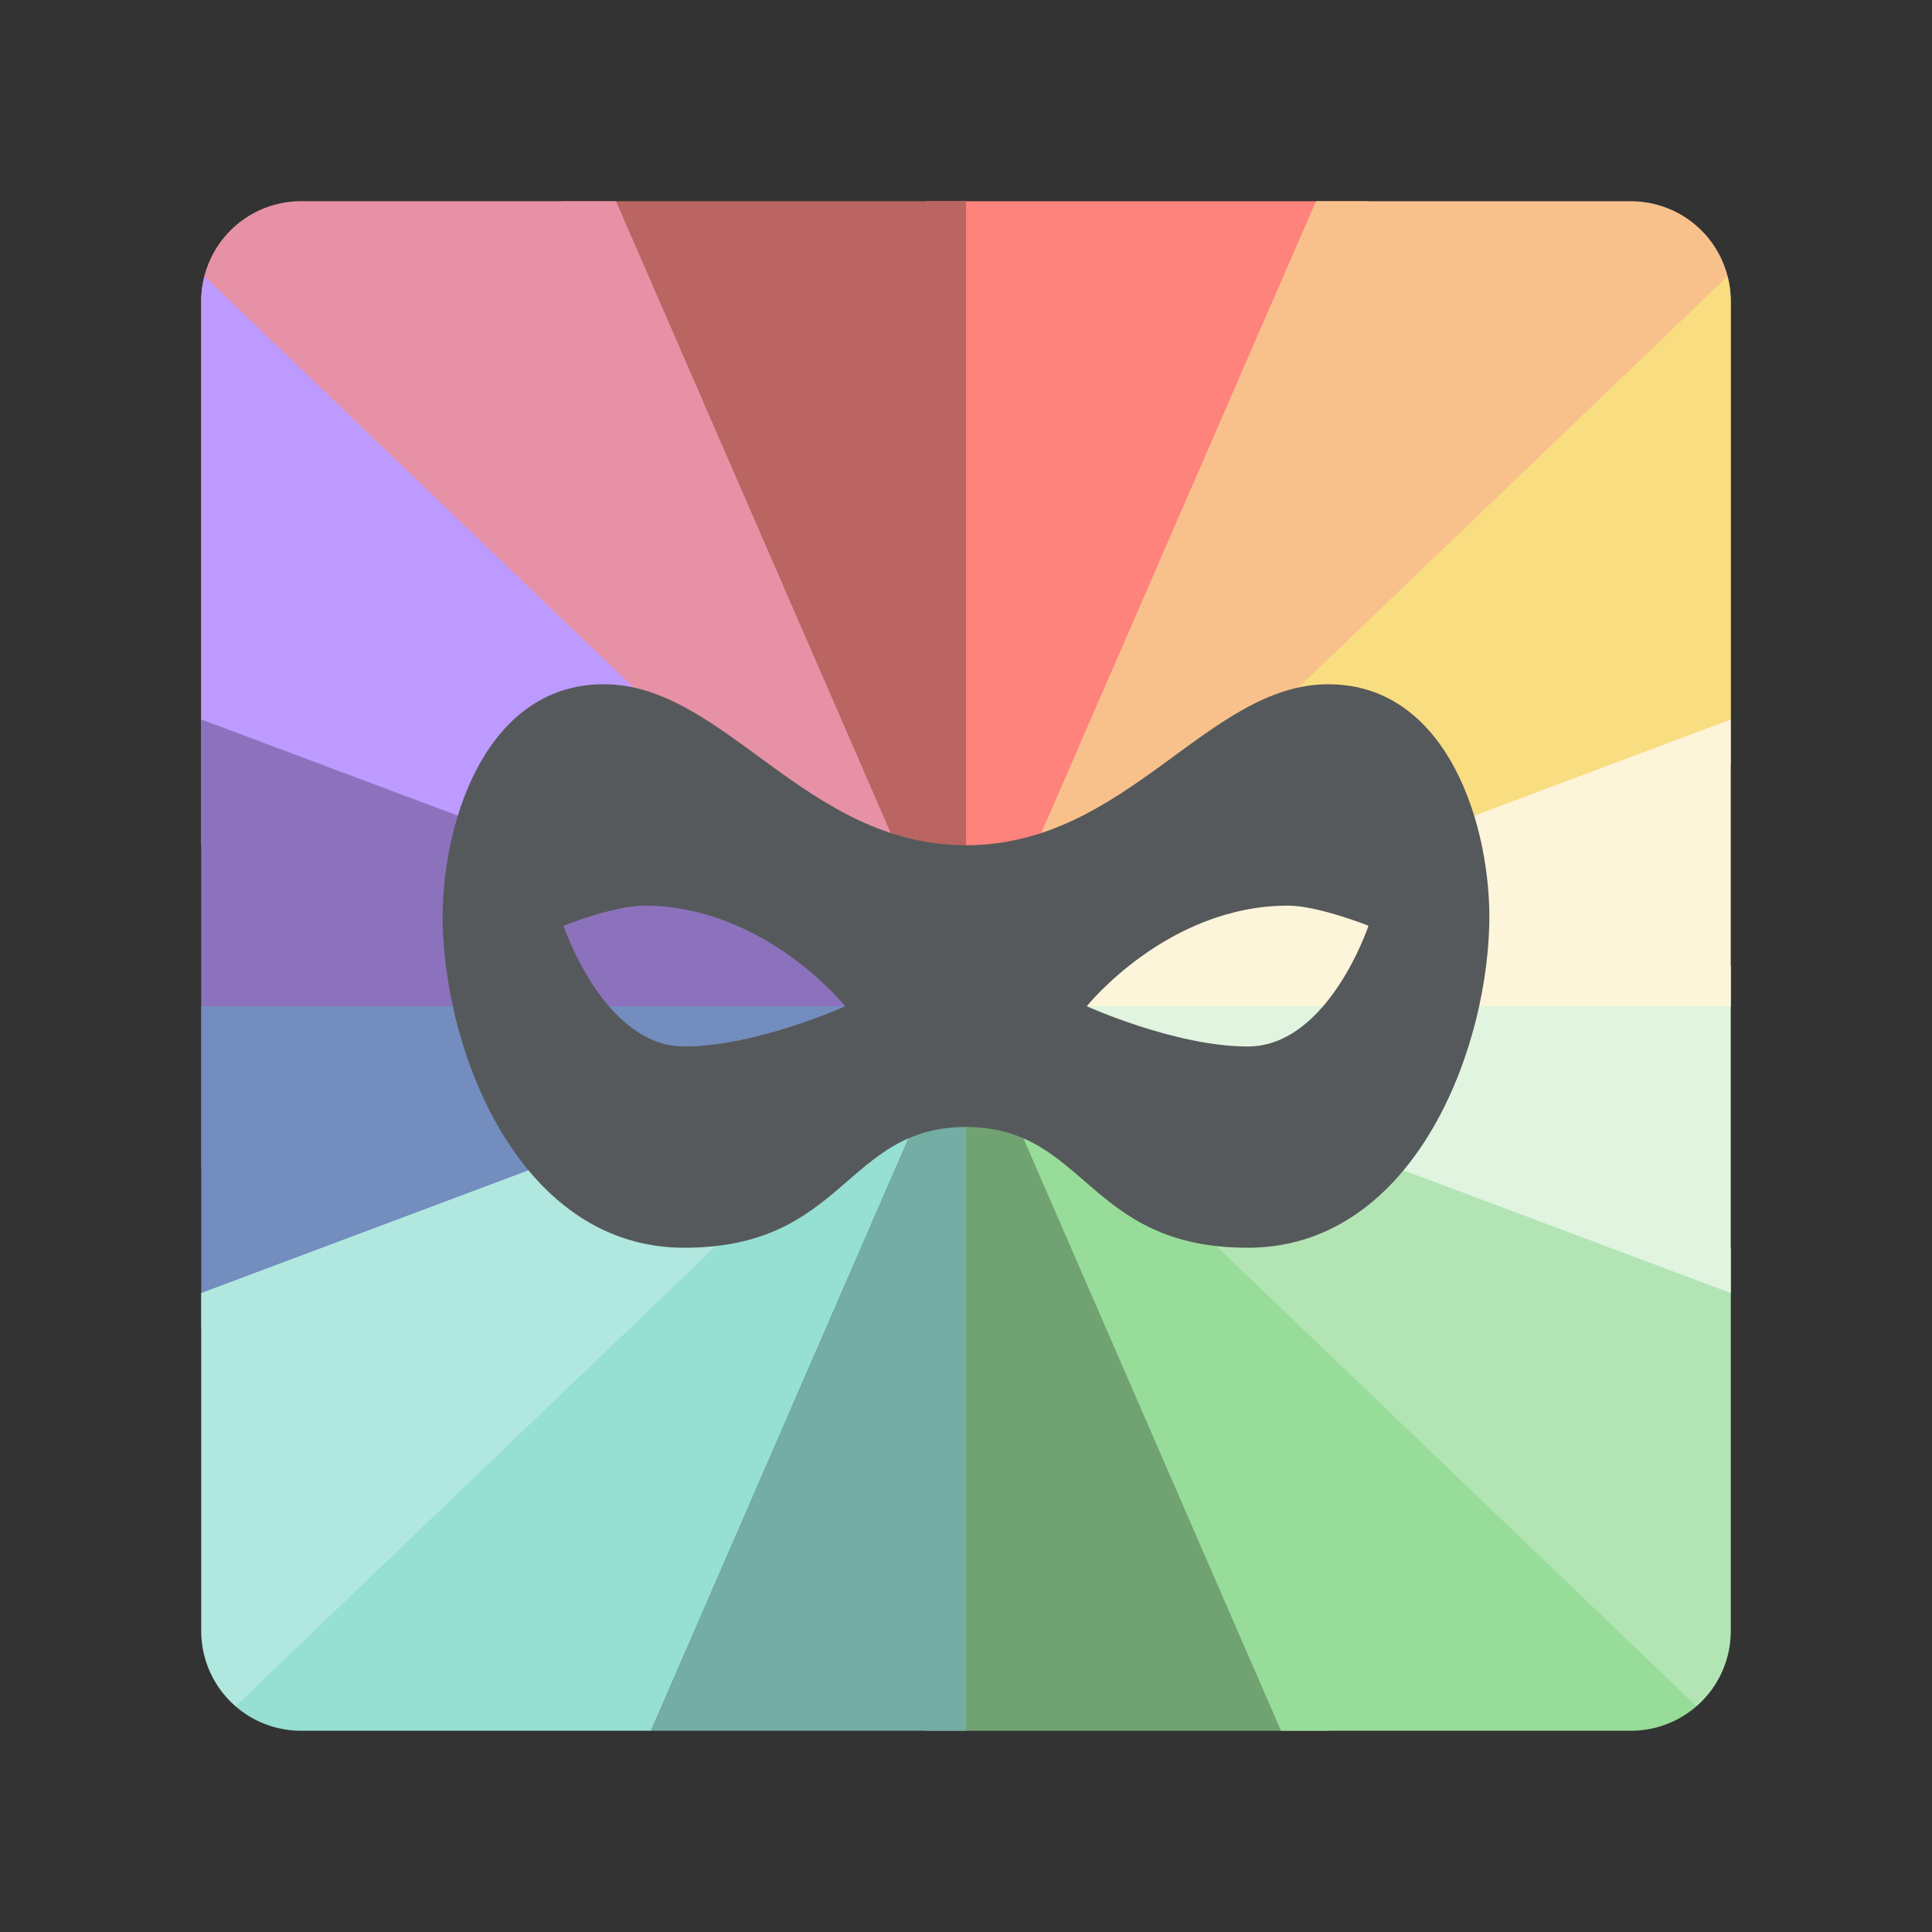 <svg xmlns="http://www.w3.org/2000/svg" width="192" height="192"><rect width="100%" height="100%" fill="#333333" stroke="none"/><path d="m92 20 4 80 40-80z" style="fill:#ff837d"/><path d="m56 20 40 80V20z" style="fill:#ba6561"/><path d="M29.936 20a9.914 9.914 0 0 0-9.935 9.935V71.5L96 100 61.217 20h-31.28z" style="fill:#f58f8a"/><path d="M29.936 20a9.914 9.914 0 0 0-9.935 9.935V71.5L96 100 61.217 20z" style="fill:#bd9aff;opacity:.25"/><path d="M20.318 27.471A9.99 9.99 0 0 0 20 29.936V84l76 16z" style="fill:#bd9aff"/><path d="M20 71.5V116l76-16z" style="fill:#8c72bd"/><path d="M20 100v32l76-32z" style="fill:#728dbe"/><path d="m96 100-4 72h40z" style="fill:#71a372"/><path d="m96 100 31.305 72h34.76a9.915 9.915 0 0 0 9.936-9.936V124z" style="fill:#98dc9a"/><path d="m96 100 72.586 69.561a9.897 9.897 0 0 0 3.414-7.496V124z" style="fill:#fff;opacity:.25"/><path d="m96 100 76 28.5V96z" style="fill:#e0f4e0"/><path d="m130.78 20-34.783 80 76-24V29.936a9.914 9.914 0 0 0-9.936-9.935z" style="fill:#f8c18c"/><path d="M171.68 27.471 95.998 100l76-28.5V29.936a9.99 9.99 0 0 0-.318-2.465z" style="fill:#f9de81"/><path d="M172 71.5 96 100h76z" style="fill:#fdf5d9"/><path d="m96 100-31.305 72H96z" style="fill:#73ada4"/><path d="m96 100-76 28.5v33.564A9.915 9.915 0 0 0 29.935 172h34.76l31.306-72z" style="fill:#96dfd3"/><path d="m96 100-76 28.5v33.564a9.897 9.897 0 0 0 3.416 7.496L96 100z" style="fill:#fff;opacity:.25"/><path d="M60 68c-12 0-16.267 14.389-16 24 .37 13.328 8 32 24 32s16-12 28-12 12 12 28 12 23.63-18.672 24-32c.267-9.611-4-24-16-24s-20 16-36 16-24-16-36-16zm4 22c12 0 20 10 20 10s-8.82 4-16 4c-8 0-12-12-12-12s5.019-2 8-2zm64 0c2.981 0 8 2 8 2s-4 12-12 12c-7.18 0-16-4-16-4s8-10 20-10z" style="fill:#56595b"/></svg>
